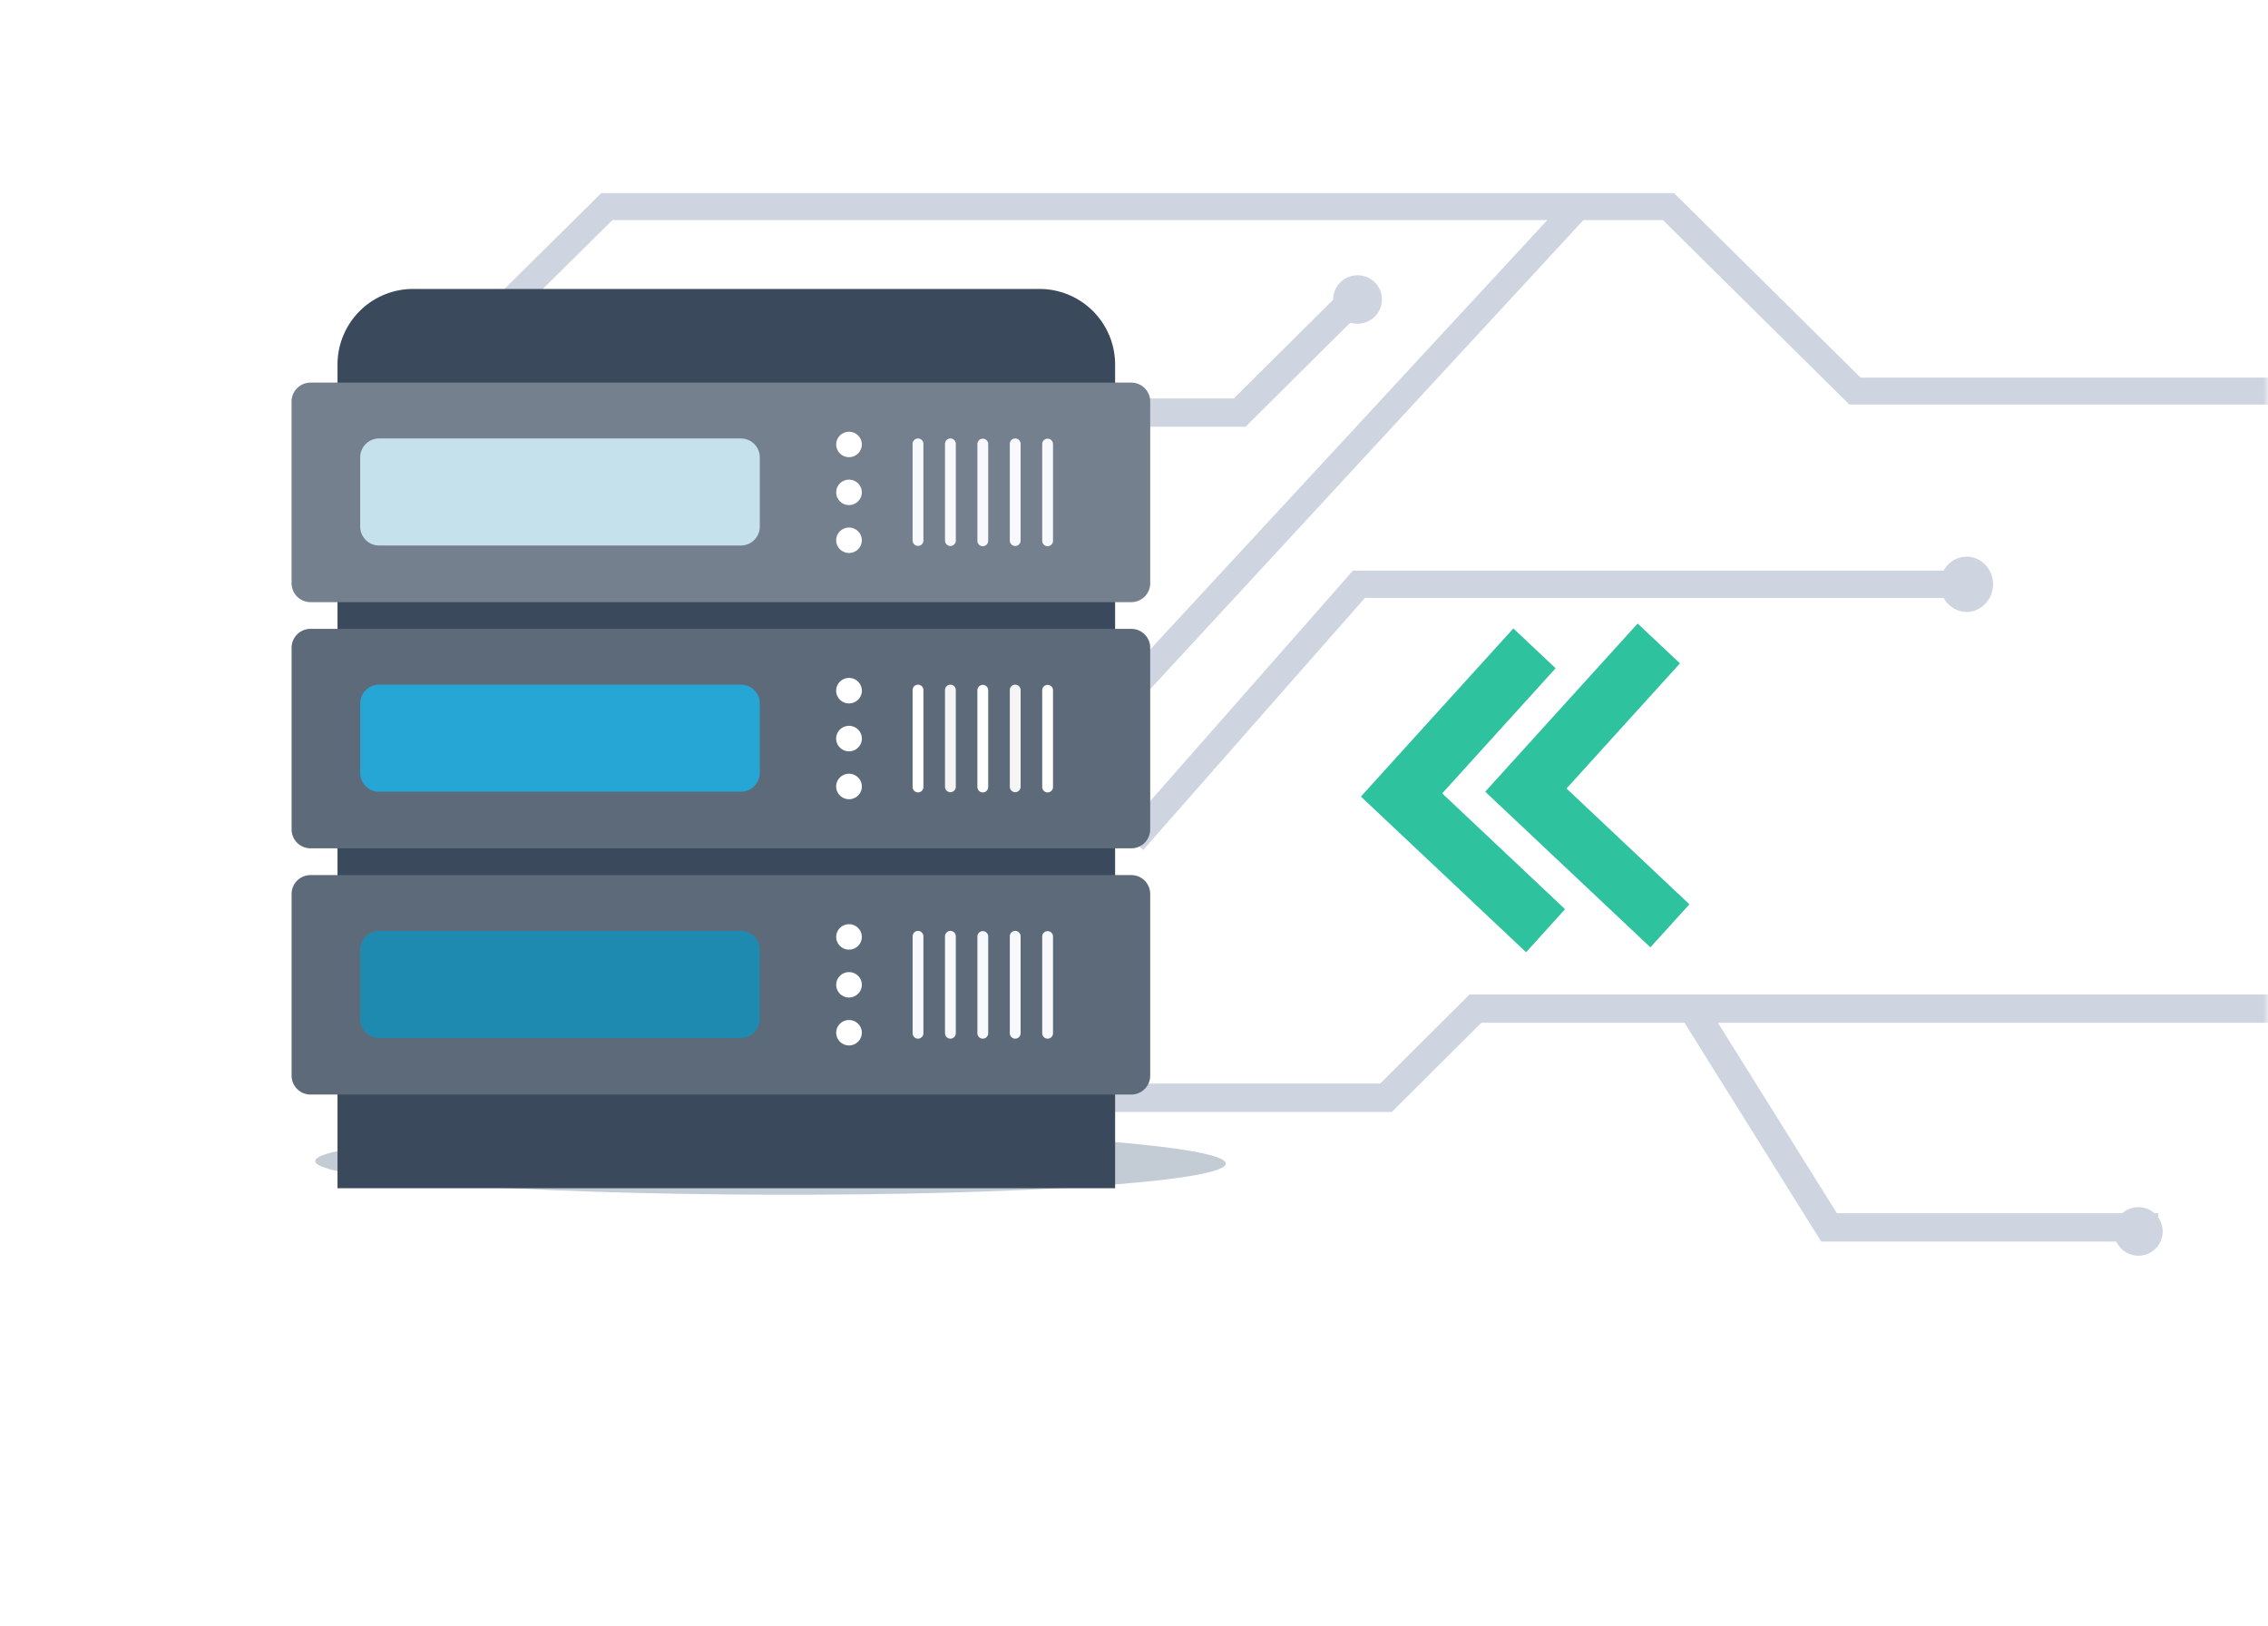 <svg width="240" height="172" fill="none"
  xmlns="http://www.w3.org/2000/svg">
  <mask id="a" maskUnits="userSpaceOnUse" x="0" y="0" width="240" height="172">
    <rect width="240" height="171.429" rx="20" fill="#F5F5F5"/>
  </mask>
  <g mask="url(#a)">
    <g filter="url(#filter0_f)">
      <path d="M129.707 123.106c-.005 1.894-21.576 3.369-48.18 3.296-26.605-.073-48.169-1.668-48.163-3.561.005-1.894 21.577-3.369 48.181-3.296 26.605.073 48.168 1.668 48.162 3.561z" fill="#8898AA" fill-opacity=".5"/>
    </g>
    <path d="M247.742 41.8h-51.63L176.376 22.28h-9.25l-55.024 59.567H36.989m210.753-40.9h-51.269l-19.736-19.52H64.041l-12.578 12.44a1.804 1.804 0 00-.722-.145c-1.022 0-1.858.826-1.858 1.837 0 1.011.836 1.838 1.858 1.838 1.023 0 1.858-.827 1.858-1.838 0-.436-.153-.846-.434-1.176L64.402 22.28H166.03l-54.323 58.715" stroke="#CED5E0" stroke-width="2"/>
    <path d="M88.172 43.654h43.011l12.473-12.395" stroke="#CED5E0" stroke-width="3"/>
    <path d="M119.571 88.704l24.044-27.33h62.738c.188-.867.908-1.483 1.751-1.483.992 0 1.802.866 1.802 1.926s-.81 1.926-1.802 1.926c-.837 0-1.557-.617-1.745-1.476h-62.381l-23.752 26.998" stroke="#CED5E0" stroke-width="2"/>
    <circle r="2.571" transform="matrix(1 0 0 -1 208.286 61.714)" fill="#CED5E0"/>
    <circle transform="matrix(1 0 0 -1 226.286 130.286)" fill="#CED5E0" r="2.571"/>
    <path d="M49.463 116.143h97.204l9.463-9.429h98.064" stroke="#CED5E0" stroke-width="3"/>
    <path d="M179.355 107.143l14.194 22.714h34.839" stroke="#CED5E0" stroke-width="3"/>
    <ellipse rx="2.581" ry="2.565" transform="matrix(-1 0 0 1 143.656 31.687)" fill="#CED5E0"/>
    <g filter="url(#filter1_d)">
      <path d="M110.001 26.571H43.715a8 8 0 00-8 8v87.143h82.286V34.571a8 8 0 00-8-8z" fill="#3B495C"/>
      <path d="M119.714 36.483H32.857a2 2 0 00-2 2v19.22a2 2 0 002 2h86.857a2 2 0 002-2v-19.22a2 2 0 00-2-2z" fill="#5D6A7A"/>
      <path d="M119.714 36.483H32.857a2 2 0 00-2 2v19.22a2 2 0 002 2h86.857a2 2 0 002-2v-19.22a2 2 0 00-2-2z" fill="#fff" fill-opacity=".15"/>
      <path d="M78.402 42.39H40.116a2 2 0 00-2 2v7.326a2 2 0 002 2h38.286a2 2 0 002-2V44.39a2 2 0 00-2-2z" fill="#C5E1EB"/>
      <path d="M89.842 44.372c.75 0 1.36-.604 1.36-1.348 0-.745-.61-1.348-1.36-1.348-.751 0-1.36.603-1.36 1.348 0 .744.609 1.348 1.36 1.348zM89.842 49.439c.75 0 1.36-.603 1.36-1.348 0-.744-.61-1.348-1.36-1.348-.751 0-1.36.604-1.36 1.348 0 .745.609 1.348 1.36 1.348zM89.842 54.508c.75 0 1.36-.604 1.36-1.348 0-.744-.61-1.348-1.36-1.348-.751 0-1.36.604-1.36 1.348 0 .745.609 1.348 1.36 1.348z" fill="#fff"/>
      <path d="M97.715 53.218V42.961a.571.571 0 10-1.142 0v10.257a.572.572 0 001.142 0zM101.144 53.218V42.961a.571.571 0 00-1.143 0v10.257a.572.572 0 001.143 0zM104.571 53.218V42.961a.572.572 0 00-1.143 0v10.257a.571.571 0 101.143 0zM108.001 53.218V42.961a.571.571 0 00-1.143 0v10.257a.572.572 0 001.143 0zM111.43 53.218V42.961a.572.572 0 00-1.143 0v10.257a.571.571 0 101.143 0z" fill="#F7F9FC"/>
      <path d="M119.714 62.533H32.857a2 2 0 00-2 2v19.22a2 2 0 002 2h86.857a2 2 0 002-2v-19.22a2 2 0 00-2-2z" fill="#5D6A7A"/>
      <path d="M78.402 68.44H40.116a2 2 0 00-2 2v7.326a2 2 0 002 2h38.286a2 2 0 002-2v-7.327a2 2 0 00-2-2z" fill="#26A6D4"/>
      <path d="M89.842 70.423c.75 0 1.36-.604 1.36-1.348 0-.744-.61-1.348-1.36-1.348-.751 0-1.36.604-1.36 1.348 0 .744.609 1.348 1.36 1.348zM89.842 75.49c.75 0 1.36-.603 1.36-1.348 0-.744-.61-1.348-1.36-1.348-.751 0-1.36.604-1.36 1.348 0 .745.609 1.348 1.36 1.348zM89.842 80.56c.75 0 1.36-.604 1.36-1.349 0-.744-.61-1.348-1.36-1.348-.751 0-1.36.604-1.36 1.348 0 .745.609 1.348 1.36 1.348zM97.715 79.268V69.01a.571.571 0 10-1.142 0v10.257a.571.571 0 001.142 0z" fill="#fff"/>
      <path d="M101.144 79.268V69.01a.571.571 0 10-1.143 0v10.257a.572.572 0 001.143 0z" fill="#F5F5F5"/>
      <path d="M104.571 79.268V69.01a.572.572 0 00-1.143 0v10.257a.571.571 0 001.143 0z" fill="#fff"/>
      <path d="M108.001 79.268V69.01a.571.571 0 10-1.143 0v10.257a.572.572 0 001.143 0z" fill="#F5F5F5"/>
      <path d="M111.43 79.268V69.01a.572.572 0 00-1.143 0v10.257a.571.571 0 001.143 0z" fill="#fff"/>
      <path d="M119.714 88.585H32.857a2 2 0 00-2 2v19.219a2 2 0 002 2h86.857a2 2 0 002-2v-19.22a2 2 0 00-2-2z" fill="#5D6A7A"/>
      <path d="M78.402 94.49H40.116a2 2 0 00-2 2v7.327a2 2 0 002 2h38.286a2 2 0 002-2V96.49a2 2 0 00-2-2z" fill="#1F8AB0"/>
      <path d="M89.842 96.474c.75 0 1.36-.603 1.36-1.348 0-.744-.61-1.348-1.36-1.348-.751 0-1.36.604-1.36 1.348 0 .745.609 1.348 1.36 1.348zM89.842 101.541c.75 0 1.36-.603 1.36-1.348 0-.744-.61-1.347-1.36-1.347-.751 0-1.36.603-1.36 1.347 0 .745.609 1.348 1.36 1.348zM89.842 106.61c.75 0 1.36-.603 1.36-1.348 0-.744-.61-1.348-1.36-1.348-.751 0-1.36.604-1.36 1.348 0 .745.609 1.348 1.36 1.348z" fill="#fff"/>
      <path d="M97.715 105.319V95.062a.571.571 0 10-1.142 0v10.257a.57.57 0 101.142 0zM101.144 105.319V95.062a.571.571 0 00-1.143 0v10.257a.571.571 0 001.143 0zM104.571 105.319V95.062a.572.572 0 00-1.143 0v10.257a.57.57 0 101.143 0zM108.001 105.319V95.062a.571.571 0 00-1.143 0v10.257a.571.571 0 001.143 0zM111.43 105.319V95.062a.572.572 0 00-1.143 0v10.257a.57.57 0 101.143 0z" fill="#F7F9FC"/>
    </g>
  </g>
  <path d="M161.492 100.747l4.124-4.554-13.003-12.253 12.002-13.236-4.47-4.216-12.007 13.236-4.125 4.554 17.479 16.469z" fill="#2FC29F"/>
  <path d="M174.644 100.23l4.13-4.554-13.004-12.253 12.002-13.236-4.474-4.216-12.003 13.235-4.129 4.555 17.478 16.469z" fill="#2FC29F"/>
  <defs>
    <filter id="filter0_f" x="23.364" y="109.542" width="116.344" height="26.862" filterUnits="userSpaceOnUse" color-interpolation-filters="sRGB">
      <feFlood flood-opacity="0" result="BackgroundImageFix"/>
      <feBlend in="SourceGraphic" in2="BackgroundImageFix" result="shape"/>
      <feGaussianBlur stdDeviation="5" result="effect1_foregroundBlur"/>
    </filter>
    <filter id="filter1_d" x="26.857" y="26.571" width="98.857" height="103.143" filterUnits="userSpaceOnUse" color-interpolation-filters="sRGB">
      <feFlood flood-opacity="0" result="BackgroundImageFix"/>
      <feColorMatrix in="SourceAlpha" values="0 0 0 0 0 0 0 0 0 0 0 0 0 0 0 0 0 0 127 0"/>
      <feOffset dy="4"/>
      <feGaussianBlur stdDeviation="2"/>
      <feColorMatrix values="0 0 0 0 0.533 0 0 0 0 0.596 0 0 0 0 0.667 0 0 0 0.3 0"/>
      <feBlend in2="BackgroundImageFix" result="effect1_dropShadow"/>
      <feBlend in="SourceGraphic" in2="effect1_dropShadow" result="shape"/>
    </filter>
  </defs>
</svg>
